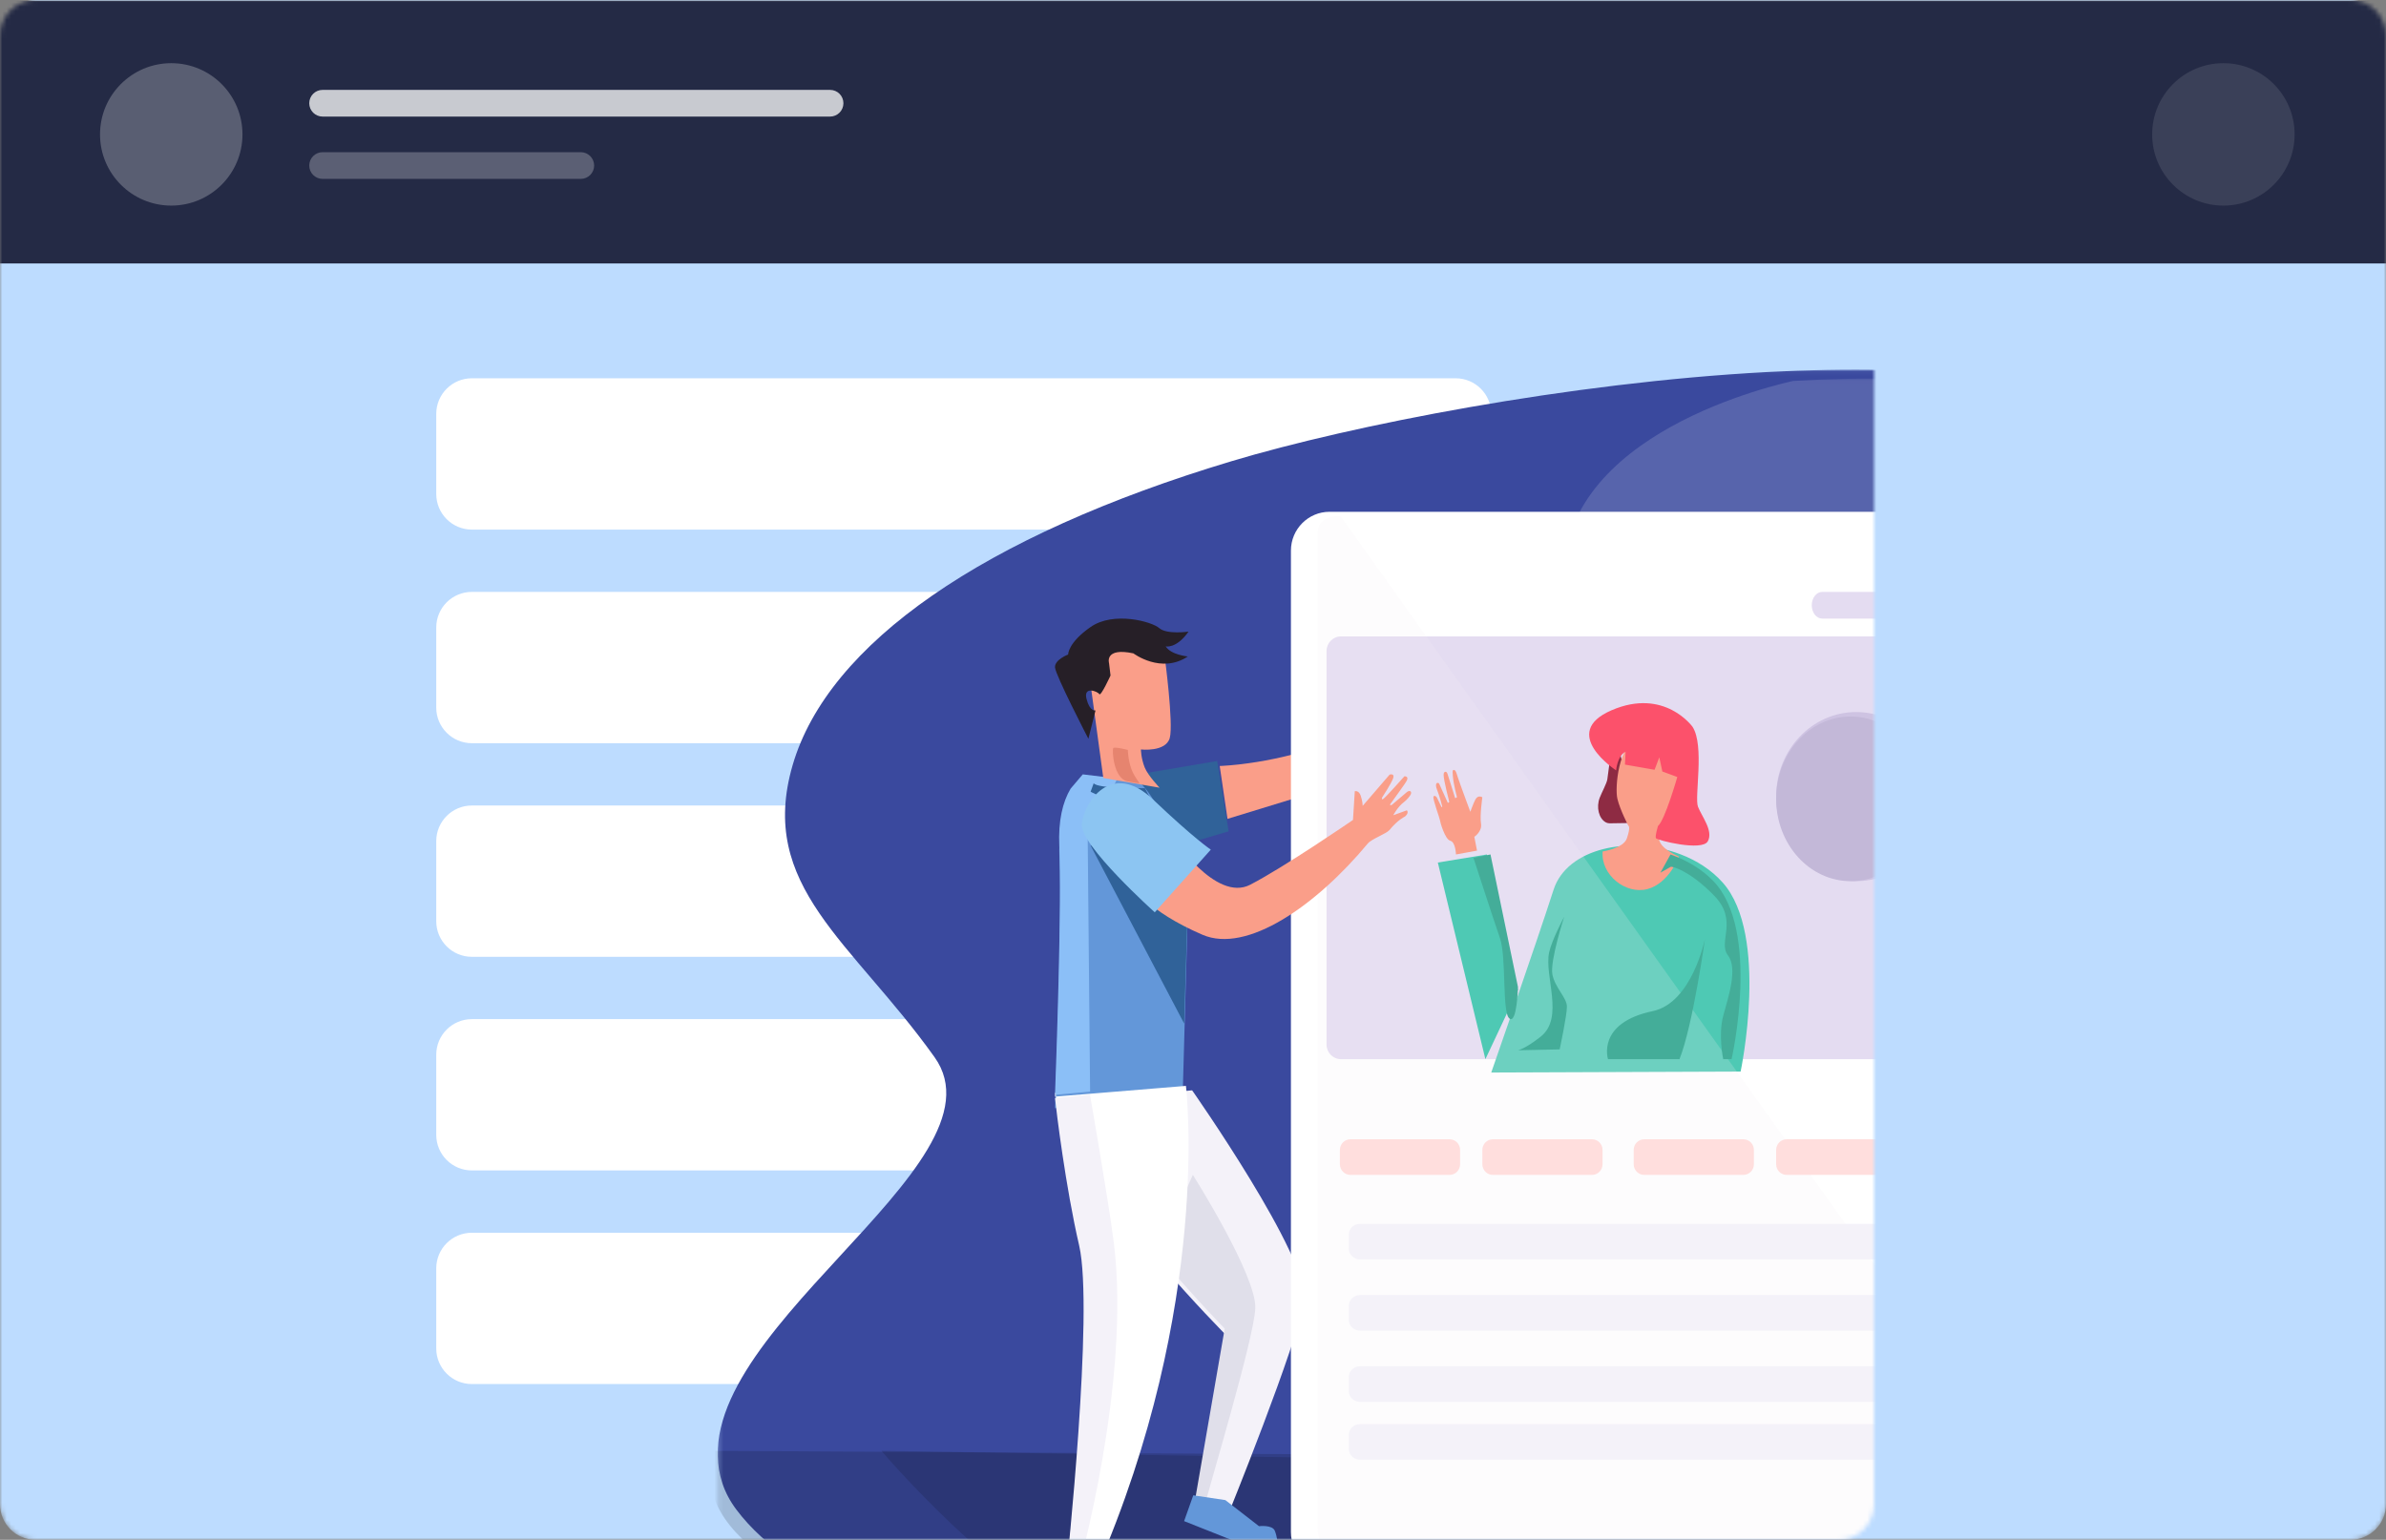 <svg width="536" height="346" viewBox="0 0 536 346" fill="none" xmlns="http://www.w3.org/2000/svg">
<rect x="0" y="0" width="536" height="346" fill="#808080" stroke="none"/>
<mask id="mask0" style="mask-type:alpha" maskUnits="userSpaceOnUse" x="0" y="0" width="536" height="346">
<path d="M528 0H8C3.582 0 0 3.582 0 8V338C0 342.418 3.582 346 8 346H528C532.418 346 536 342.418 536 338V8C536 3.582 532.418 0 528 0Z" fill="white"/>
</mask>
<g mask="url(#mask0)">
<path d="M528 0H8C3.582 0 0 3.582 0 8V338C0 342.418 3.582 346 8 346H528C532.418 346 536 342.418 536 338V8C536 3.582 532.418 0 528 0Z" fill="#BDDCFF"/>
<path fill-rule="evenodd" clip-rule="evenodd" d="M-3.53 0.197H543.47V59.197H-3.53V0.197Z" fill="#242A45"/>
<path opacity="0.245" d="M38.47 46.197C47.307 46.197 54.47 39.034 54.47 30.197C54.47 21.36 47.307 14.197 38.47 14.197C29.634 14.197 22.47 21.36 22.47 30.197C22.47 39.034 29.634 46.197 38.47 46.197Z" fill="white"/>
<path opacity="0.104" d="M499.47 46.197C508.307 46.197 515.47 39.034 515.47 30.197C515.47 21.36 508.307 14.197 499.47 14.197C490.634 14.197 483.47 21.36 483.47 30.197C483.47 39.034 490.634 46.197 499.47 46.197Z" fill="white"/>
<path opacity="0.75" d="M186.47 20.197H72.47C70.813 20.197 69.47 21.54 69.47 23.197C69.47 24.854 70.813 26.197 72.47 26.197H186.47C188.127 26.197 189.47 24.854 189.47 23.197C189.47 21.54 188.127 20.197 186.47 20.197Z" fill="white"/>
<path opacity="0.25" d="M130.47 34.197H72.47C70.813 34.197 69.47 35.54 69.47 37.197C69.47 38.854 70.813 40.197 72.47 40.197H130.47C132.127 40.197 133.47 38.854 133.47 37.197C133.47 35.54 132.127 34.197 130.47 34.197Z" fill="white"/>
</g>
<mask id="mask1" style="mask-type:alpha" maskUnits="userSpaceOnUse" x="71" y="0" width="350" height="346">
<path d="M413 0H79C74.582 0 71 3.582 71 8V338C71 342.418 74.582 346 79 346H413C417.418 346 421 342.418 421 338V8C421 3.582 417.418 0 413 0Z" fill="white"/>
</mask>
<g mask="url(#mask1)">
<path d="M327 85H106C101.582 85 98 88.582 98 93V111C98 115.418 101.582 119 106 119H327C331.418 119 335 115.418 335 111V93C335 88.582 331.418 85 327 85Z" fill="white"/>
<path d="M327 133H106C101.582 133 98 136.582 98 141V159C98 163.418 101.582 167 106 167H327C331.418 167 335 163.418 335 159V141C335 136.582 331.418 133 327 133Z" fill="white"/>
<path d="M327 181H106C101.582 181 98 184.582 98 189V207C98 211.418 101.582 215 106 215H327C331.418 215 335 211.418 335 207V189C335 184.582 331.418 181 327 181Z" fill="white"/>
<path d="M327 229H106C101.582 229 98 232.582 98 237V255C98 259.418 101.582 263 106 263H327C331.418 263 335 259.418 335 255V237C335 232.582 331.418 229 327 229Z" fill="white"/>
<path d="M327 277H106C101.582 277 98 280.582 98 285V303C98 307.418 101.582 311 106 311H327C331.418 311 335 307.418 335 303V285C335 280.582 331.418 277 327 277Z" fill="white"/>
<mask id="mask2" style="mask-type:alpha" maskUnits="userSpaceOnUse" x="161" y="83" width="350" height="296">
<path d="M511 83.048H161.219V379H511V83.048Z" fill="white"/>
</mask>
<g mask="url(#mask2)">
<path fill-rule="evenodd" clip-rule="evenodd" d="M162.293 333.34C162.963 335.358 164.008 337.338 165.467 339.275C190.669 372.749 284.843 383.907 377.691 377.089C426.167 373.527 460.361 352.563 481.972 333.339C486.658 329.173 491.118 324.759 495.332 320.117C500.001 314.972 503.645 309.257 506.242 303.222C513.889 285.444 512.416 264.906 501.119 248.061C491.542 233.785 478.397 223.237 471.606 211.518C458.674 189.2 527.043 132.782 482.552 97.138C466.848 84.554 433.392 81.65 396.89 83.602C352.462 85.98 303.525 95.557 276.606 103.647C220.894 120.384 186.026 144.627 178.067 171.903C170.109 199.179 191.378 211.521 209.947 237.557C227.442 262.083 151.394 300.554 162.293 333.34" fill="#3A499E"/>
<path fill-rule="evenodd" clip-rule="evenodd" d="M256.451 173.872L273.436 171L276 186.799L255 193L256.451 173.872Z" fill="#306299"/>
<path fill-rule="evenodd" clip-rule="evenodd" d="M274 172.118C274 172.118 287.176 171.77 301 166L294.504 178.254L275.751 184L274 172.118Z" fill="#FA9E89"/>
<mask id="mask3" style="mask-type:alpha" maskUnits="userSpaceOnUse" x="351" y="85" width="158" height="220">
<path d="M509 85.048H351.175V304.892H509V85.048Z" fill="white"/>
</mask>
<g mask="url(#mask3)">
<path opacity="0.152" fill-rule="evenodd" clip-rule="evenodd" d="M351.934 137.186C360.046 177.345 497.94 238.876 504.57 304.892C511.688 287.14 510.317 266.634 499.8 249.814C490.886 235.559 478.65 225.027 472.329 213.325C460.29 191.043 523.934 134.707 482.519 99.117C467.9 86.552 436.758 83.652 402.779 85.602C392.435 87.966 344.615 100.933 351.934 137.186Z" fill="white"/>
</g>
<path opacity="0.149" fill-rule="evenodd" clip-rule="evenodd" d="M159.18 326C158.195 333.866 161.52 339.336 162.82 341.227C185.249 373.899 307.314 384.79 389.95 378.135C433.096 374.659 468.455 352.42 490 327.915L159.18 326Z" fill="black"/>
<path opacity="0.128" fill-rule="evenodd" clip-rule="evenodd" d="M437.373 329.812C437.373 329.812 447.45 330.422 447.295 333.472C447.14 336.522 440.784 343.23 440.784 343.23L450.293 339.825L479 338.732L475.9 341.401C475.9 341.401 452.773 342.468 451.74 343.281C450.706 344.094 437.476 354.057 435.203 354.463C432.929 354.87 288.515 354.688 288.515 354.688C288.515 354.688 273.657 355.277 271.176 350.702C268.696 346.128 259.704 346.432 257.223 350.397C254.743 354.362 255.087 369 255.087 369C255.087 369 248.294 367.227 247.921 367.069C224.356 357.106 198 326 198 326L437.373 329.812V329.812Z" fill="black"/>
<path fill-rule="evenodd" clip-rule="evenodd" d="M275.507 300.082L269.482 334.282L268.483 339.951L270.675 340.273L270.831 340.297L275.619 341C275.619 341 291.59 301.656 292.949 292.213C294.31 282.77 267.804 245 267.804 245L239.036 247.448C238.275 255.667 249.78 271.159 260.063 283.218C268.164 292.717 275.507 300.082 275.507 300.082" fill="#F4F2F9"/>
<path fill-rule="evenodd" clip-rule="evenodd" d="M275.12 298.535L268.243 338.302L270.389 338.623L270.462 339L270.542 338.648C271.417 334.818 281.682 300.911 281.994 294C282.327 286.674 267.967 264 267.967 264L260 281.714C267.93 291.188 275.12 298.534 275.12 298.534" fill="#E0DFEA"/>
<path fill-rule="evenodd" clip-rule="evenodd" d="M237 249L265.667 246.613L267 198.886C267 198.886 260 174 252.333 174C247.78 174 243.347 175.804 240.633 180.195C238.78 183.198 237.73 187.415 238 193.091C238.61 205.868 237.27 241.998 237.033 248.113C237.013 248.69 237 249 237 249" fill="#6397D9"/>
<path fill-rule="evenodd" clip-rule="evenodd" d="M244.885 245.276L244.347 188.458L251 174.938L243.237 174L240.508 177.21C238.718 180.213 237.705 184.43 237.966 190.104C238.555 202.878 237.229 239.886 237 246L244.885 245.276V245.276Z" fill="#8BBFF7"/>
<path fill-rule="evenodd" clip-rule="evenodd" d="M245 190L266.017 230L266.563 212.009L267 197.411L249.476 190H245Z" fill="#306299"/>
<path fill-rule="evenodd" clip-rule="evenodd" d="M298.671 353H427.33C432.119 353 436.001 349.092 436.001 344.27V123.73C436.001 118.908 432.119 115 427.33 115H298.67C293.881 115 289.999 118.908 289.999 123.73V344.27C289.999 349.092 293.881 353 298.67 353" fill="white"/>
<path fill-rule="evenodd" clip-rule="evenodd" d="M298 146.29V234.71C298 236.528 299.456 238 301.253 238H424.747C426.544 238 428 236.528 428 234.71V146.29C428 144.472 426.544 143 424.747 143H301.253C299.456 143 298 144.472 298 146.29Z" fill="#E4DCF1"/>
<path fill-rule="evenodd" clip-rule="evenodd" d="M362.147 167L363.699 168.183L367 182.554L366.929 184.921L361.702 185C361.347 185.005 360.989 184.935 360.672 184.75C359.177 183.872 358.539 181.425 359.364 179.257C359.808 178.091 360.945 176.027 361.077 175.115C361.391 172.931 362.147 167 362.147 167" fill="#8E2B43"/>
<path fill-rule="evenodd" clip-rule="evenodd" d="M335 241L389.224 240.792L391.019 240.786C391.019 240.786 397.506 210.137 387.003 198.325C384.445 195.451 381.12 193.332 377.497 191.955C366.224 187.658 352.044 190.5 349.004 199.921C344.988 212.372 335 241 335 241Z" fill="#4EC9B4"/>
<path fill-rule="evenodd" clip-rule="evenodd" d="M377.16 192.489C377.16 192.489 374.945 198.515 370.057 199.783C365.169 201.052 359.568 196.559 360.027 191.326C360.027 191.326 364.711 190.639 365.474 188.366C366.402 185.606 365.78 185.512 365.78 185.512C365.78 185.512 363.947 182.022 363.336 179.486C362.725 176.949 363.641 167.116 367.918 166.166C370.623 165.564 374.945 166.483 378 170.923C378 170.923 376.472 179.486 374.334 183.609C372.195 187.732 371.126 189.635 377.16 192.489Z" fill="#FA9E89"/>
<path opacity="0.184" fill-rule="evenodd" clip-rule="evenodd" d="M301.167 116.013L434 302.239V344.483C434 349.187 430.3 353 425.737 353H305.573C300.286 353 296 348.582 296 343.131V119.827C296 116.898 298.33 115.871 301.167 116.013" fill="#F4F2F9"/>
<path fill-rule="evenodd" clip-rule="evenodd" d="M341 222.442L334.018 192L323 193.816L333.684 238L341 222.442Z" fill="#4EC9B4"/>
<path fill-rule="evenodd" clip-rule="evenodd" d="M331.8 191.137L331.2 188.031C331.2 188.031 333 186.847 332.7 185.072C332.4 183.297 333 179.155 333 179.155C333 179.155 332.043 178.508 331.425 179.673C330.985 180.502 330.3 182.41 330.3 182.41C330.3 182.41 328.004 176.244 327.474 174.62C327.249 173.929 327.022 172.853 326.499 173.017C326.224 173.103 326.324 173.732 326.371 174.347C326.511 176.191 327.299 179.131 327.299 179.131L326.899 179.365L325.236 174.089C325.163 173.833 325.043 173.445 324.774 173.424C324.536 173.404 324.299 173.534 324.299 174.126C324.299 175.31 325.574 180.203 325.574 180.203L325.255 180.422L323.32 176.144C323.187 175.821 322.707 175.849 322.625 176.188C322.56 176.456 322.579 176.838 322.798 177.38C323.398 178.86 323.998 181.226 323.998 181.226L323.848 181.399L322.798 179.229C322.61 178.882 322.149 178.659 322.015 179.029C321.827 179.547 323.473 183.999 323.473 184.296C323.473 184.592 324.599 188.622 325.799 188.918C326.999 189.214 327.074 192 327.074 192L331.8 191.137V191.137Z" fill="#FA9E89"/>
<path fill-rule="evenodd" clip-rule="evenodd" d="M401.351 264H423.65C424.948 264 426.001 262.928 426.001 261.606V258.394C426.001 257.072 424.948 256 423.65 256H401.352C400.054 256 399.001 257.072 399.001 258.394V261.606C399.001 262.928 400.054 264 401.352 264H401.351ZM369.352 264H391.65C392.948 264 394.001 262.928 394.001 261.606V258.394C394.001 257.072 392.948 256 391.65 256H369.352C368.054 256 367.001 257.072 367.001 258.394V261.606C367.001 262.928 368.054 264 369.352 264ZM335.352 264H357.65C358.948 264 360.001 262.928 360.001 261.606V258.394C360.001 257.072 358.948 256 357.65 256H335.353C334.054 256 333.001 257.072 333.001 258.394V261.606C333.001 262.928 334.054 264 335.353 264H335.352ZM303.353 264H325.65C326.948 264 328.001 262.928 328.001 261.606V258.394C328.001 257.072 326.948 256 325.65 256H303.352C302.054 256 301.001 257.072 301.001 258.394V261.606C301.001 262.928 302.054 264 303.352 264" fill="#FFDEDD"/>
<path fill-rule="evenodd" clip-rule="evenodd" d="M305.547 283H423.453C424.86 283 426 281.92 426 280.59V277.41C426 276.08 424.86 275 423.453 275H305.547C304.14 275 303 276.08 303 277.41V280.59C303 281.92 304.14 283 305.547 283ZM423.453 299C424.86 299 426 297.92 426 296.59V293.41C426 292.08 424.86 291 423.453 291H305.547C304.14 291 303 292.08 303 293.41V296.59C303 297.92 304.14 299 305.547 299H423.453ZM305.547 315H423.453C424.86 315 426 313.92 426 312.59V309.41C426 308.08 424.86 307 423.453 307H305.547C304.14 307 303 308.08 303 309.41V312.59C303 313.92 304.14 315 305.547 315ZM305.547 328H423.453C424.86 328 426 326.92 426 325.59V322.41C426 321.08 424.86 320 423.453 320H305.547C304.14 320 303 321.08 303 322.41V325.59C303 326.92 304.14 328 305.547 328Z" fill="#F4F2F9"/>
<path fill-rule="evenodd" clip-rule="evenodd" d="M380.222 163.321C380.222 163.321 373.922 154.473 362.032 159.596C350.144 164.718 363.049 173.1 363.049 173.1C363.049 173.1 363.303 169.84 365.183 168.909L365.03 171.806L371.686 172.971L372.753 170.177L373.439 173.359L376.792 174.6C376.792 174.6 374.049 184.224 372.448 185.621C372.448 185.621 371.762 187.871 371.991 188.337C372.219 188.803 382.355 191.364 383.651 189.036C384.947 186.708 382.279 183.448 381.441 181.275C380.603 179.102 382.965 167.564 380.221 163.321" fill="#FC516B"/>
<path fill-rule="evenodd" clip-rule="evenodd" d="M409.352 139H426.648C427.947 139 429 137.657 429 136C429 134.343 427.947 133 426.648 133H409.352C408.053 133 407 134.343 407 136C407 137.657 408.053 139 409.352 139Z" fill="#E4DCF1"/>
<path fill-rule="evenodd" clip-rule="evenodd" d="M383 211C383 211 380.336 230.286 377.29 238H361.23C361.23 238 358.582 229.862 371.277 227.2C380.107 225.349 383 211 383 211ZM351.389 206C351.389 206 348.129 216 348.741 219C349.351 222 352 224.2 352 226.2C352 228.2 350.37 235.8 350.37 235.8L341 236C341 236 342.556 235.734 346.093 232.95C351.491 228.7 346.857 219.325 348.003 214C348.603 211.206 351.389 206 351.389 206V206ZM341 221.772C341 221.772 340.787 230.155 339.085 228.865C337.383 227.575 338.447 215.108 336.958 210.809C335.468 206.509 331 192.752 331 192.752L334.83 192L341 221.772Z" fill="#44AD99"/>
<path fill-rule="evenodd" clip-rule="evenodd" d="M315.623 183.475C315.623 183.475 314.047 184.167 312.123 186.521C311.487 187.301 308.093 188.542 307.29 189.509C295.645 203.529 280.094 214.35 270.127 210.042C257.397 204.54 255 199.424 255 199.424L263.414 188.062C263.414 188.062 273.077 202.821 280.848 198.801C288.62 194.781 303.94 184.244 303.94 184.244L304.346 177.78C304.346 177.78 305.241 177.54 305.67 178.775C306.1 180.011 306.12 181.079 306.12 181.079L312.169 174.055C312.169 174.055 313.331 173.695 312.977 174.824C312.623 175.954 310.486 179.192 310.486 179.192C310.486 179.192 310.266 179.808 310.729 179.527C311.269 179.2 315.495 174.435 315.495 174.435C315.495 174.435 316.468 174.371 316.071 175.301C315.764 176.018 313.206 179.391 312.341 180.655C312.083 181.031 312.623 180.89 312.623 180.89L316.119 177.92C316.592 177.601 317.082 177.707 316.989 178.288C316.914 178.748 315.962 179.807 315.396 180.227C313.982 181.273 312.996 183.179 312.996 183.179L316.04 182.079C316.04 182.079 316.635 182.607 315.623 183.475V183.475ZM244 146.49L247.85 174.81L260.496 177C260.496 177 259.856 176.332 259.124 175.44C258.376 174.533 257.534 173.39 257.161 172.474C256.311 170.37 256.305 168.408 256.305 168.408C256.305 168.408 261.913 169.041 262.782 165.813C263.654 162.581 261.639 147.529 261.639 147.529C261.639 147.529 259.136 138.07 244 146.49Z" fill="#FA9E89"/>
<path fill-rule="evenodd" clip-rule="evenodd" d="M254.613 146.812C254.613 146.812 260.849 151.522 266.832 147.51C266.832 147.51 263.04 147.16 261.86 145.242C261.86 145.242 264.22 145.852 267 141.928C267 141.928 262.113 142.626 260.428 141.143C258.742 139.66 250.148 137.305 245.008 140.881C239.867 144.457 239.951 147.074 239.951 147.074C239.951 147.074 236.918 148.207 237.001 149.952C237.086 151.696 244.501 166 244.501 166L246.102 159.633C246.102 159.633 244.838 160.011 244.08 157.046C243.322 154.08 246.608 155.359 246.945 155.97C247.282 156.58 249.473 151.783 249.473 151.783L249.136 148.993C249.136 148.993 248.04 145.416 254.613 146.813" fill="#261F27"/>
<path fill-rule="evenodd" clip-rule="evenodd" d="M242.786 279.384C246.377 293.871 239.736 351.793 239.736 351.793L246.234 353C272.394 292.985 266.41 244 266.41 244L237 246.414C237 246.414 237.075 245.19 237.106 245.48C237.444 248.488 239.514 266.169 242.786 279.384" fill="white"/>
<path fill-rule="evenodd" clip-rule="evenodd" d="M275.27 337.076L282.823 342.935C282.823 342.935 285.798 342.576 286.371 343.951C286.943 345.326 287 346.881 287 346.881L279.104 347L266 341.799L268.06 336L275.27 337.076ZM245.45 354.34C245.45 354.34 248.122 358.662 250.815 362.192C251.72 363.378 253.932 363.893 254.793 366.787C255.533 369.277 254.053 371 254.053 371C254.053 371 249.088 370.106 245.634 367.043C242.181 363.979 237 358.106 237 358.106L238.418 353L245.449 354.34H245.45Z" fill="#6397D9"/>
<path fill-rule="evenodd" clip-rule="evenodd" d="M257.185 177.105C257.185 177.105 246.633 177.277 245.691 176L245 177.898C245 177.898 253.36 182.455 259 180.522L257.185 177.105V177.105Z" fill="#306299"/>
<path fill-rule="evenodd" clip-rule="evenodd" d="M272 190.916L259.412 205C259.412 205 242.59 189.918 243.008 185.19C243.425 180.463 249.588 170.675 259.042 179.667C268.24 188.415 272 190.916 272 190.916Z" fill="#8CC5F2"/>
<path fill-rule="evenodd" clip-rule="evenodd" d="M239.565 352.654L242.131 353C242.131 353 254.157 310.53 250.201 279.153C249.012 269.719 244.857 246 244.857 246L237 246.737C237.318 249.76 239.357 266.592 242.426 279.874C245.793 294.436 239.566 352.654 239.566 352.654" fill="#F4F2F9"/>
<path fill-rule="evenodd" clip-rule="evenodd" d="M253.253 175.558C254.741 175.882 255.552 175.985 256 176C255.302 175.034 254.516 173.818 254.168 172.842C253.375 170.601 253.369 168.512 253.369 168.512C253.369 168.512 250.398 167.73 250.092 168.099C249.788 168.467 250.092 174.869 253.253 175.558" fill="#E6846F"/>
<path fill-rule="evenodd" clip-rule="evenodd" d="M399 179C399 189.492 407.048 198 416.973 198C421.129 198 424.954 196.509 428 194.004V163.996C424.954 161.49 421.13 160 416.973 160C407.048 160 399 168.508 399 179Z" fill="#CEC3E2"/>
<path fill-rule="evenodd" clip-rule="evenodd" d="M399 179.5C399 189.716 406.493 198 415.734 198C419.604 198 423.164 196.548 426 194.11V164.89C423.165 162.453 419.603 161 415.734 161C406.493 161 399 169.284 399 179.5Z" fill="#C3B8D8"/>
<path fill-rule="evenodd" clip-rule="evenodd" d="M373 196.096C373 196.096 374.985 194.992 375.298 194.791C375.612 194.592 379.688 195.693 385.124 201.307C390.557 206.921 385.854 211.631 388.152 214.637C390.453 217.645 388.259 223.96 387.108 228.272C385.958 232.582 387.108 237.994 387.108 237.994L387.168 238L388.989 237.994C388.989 237.994 395.573 209.126 384.914 197.999C382.318 195.293 378.944 193.296 375.267 192L373 196.096Z" fill="#44AD99"/>
</g>
</g>
</svg>
